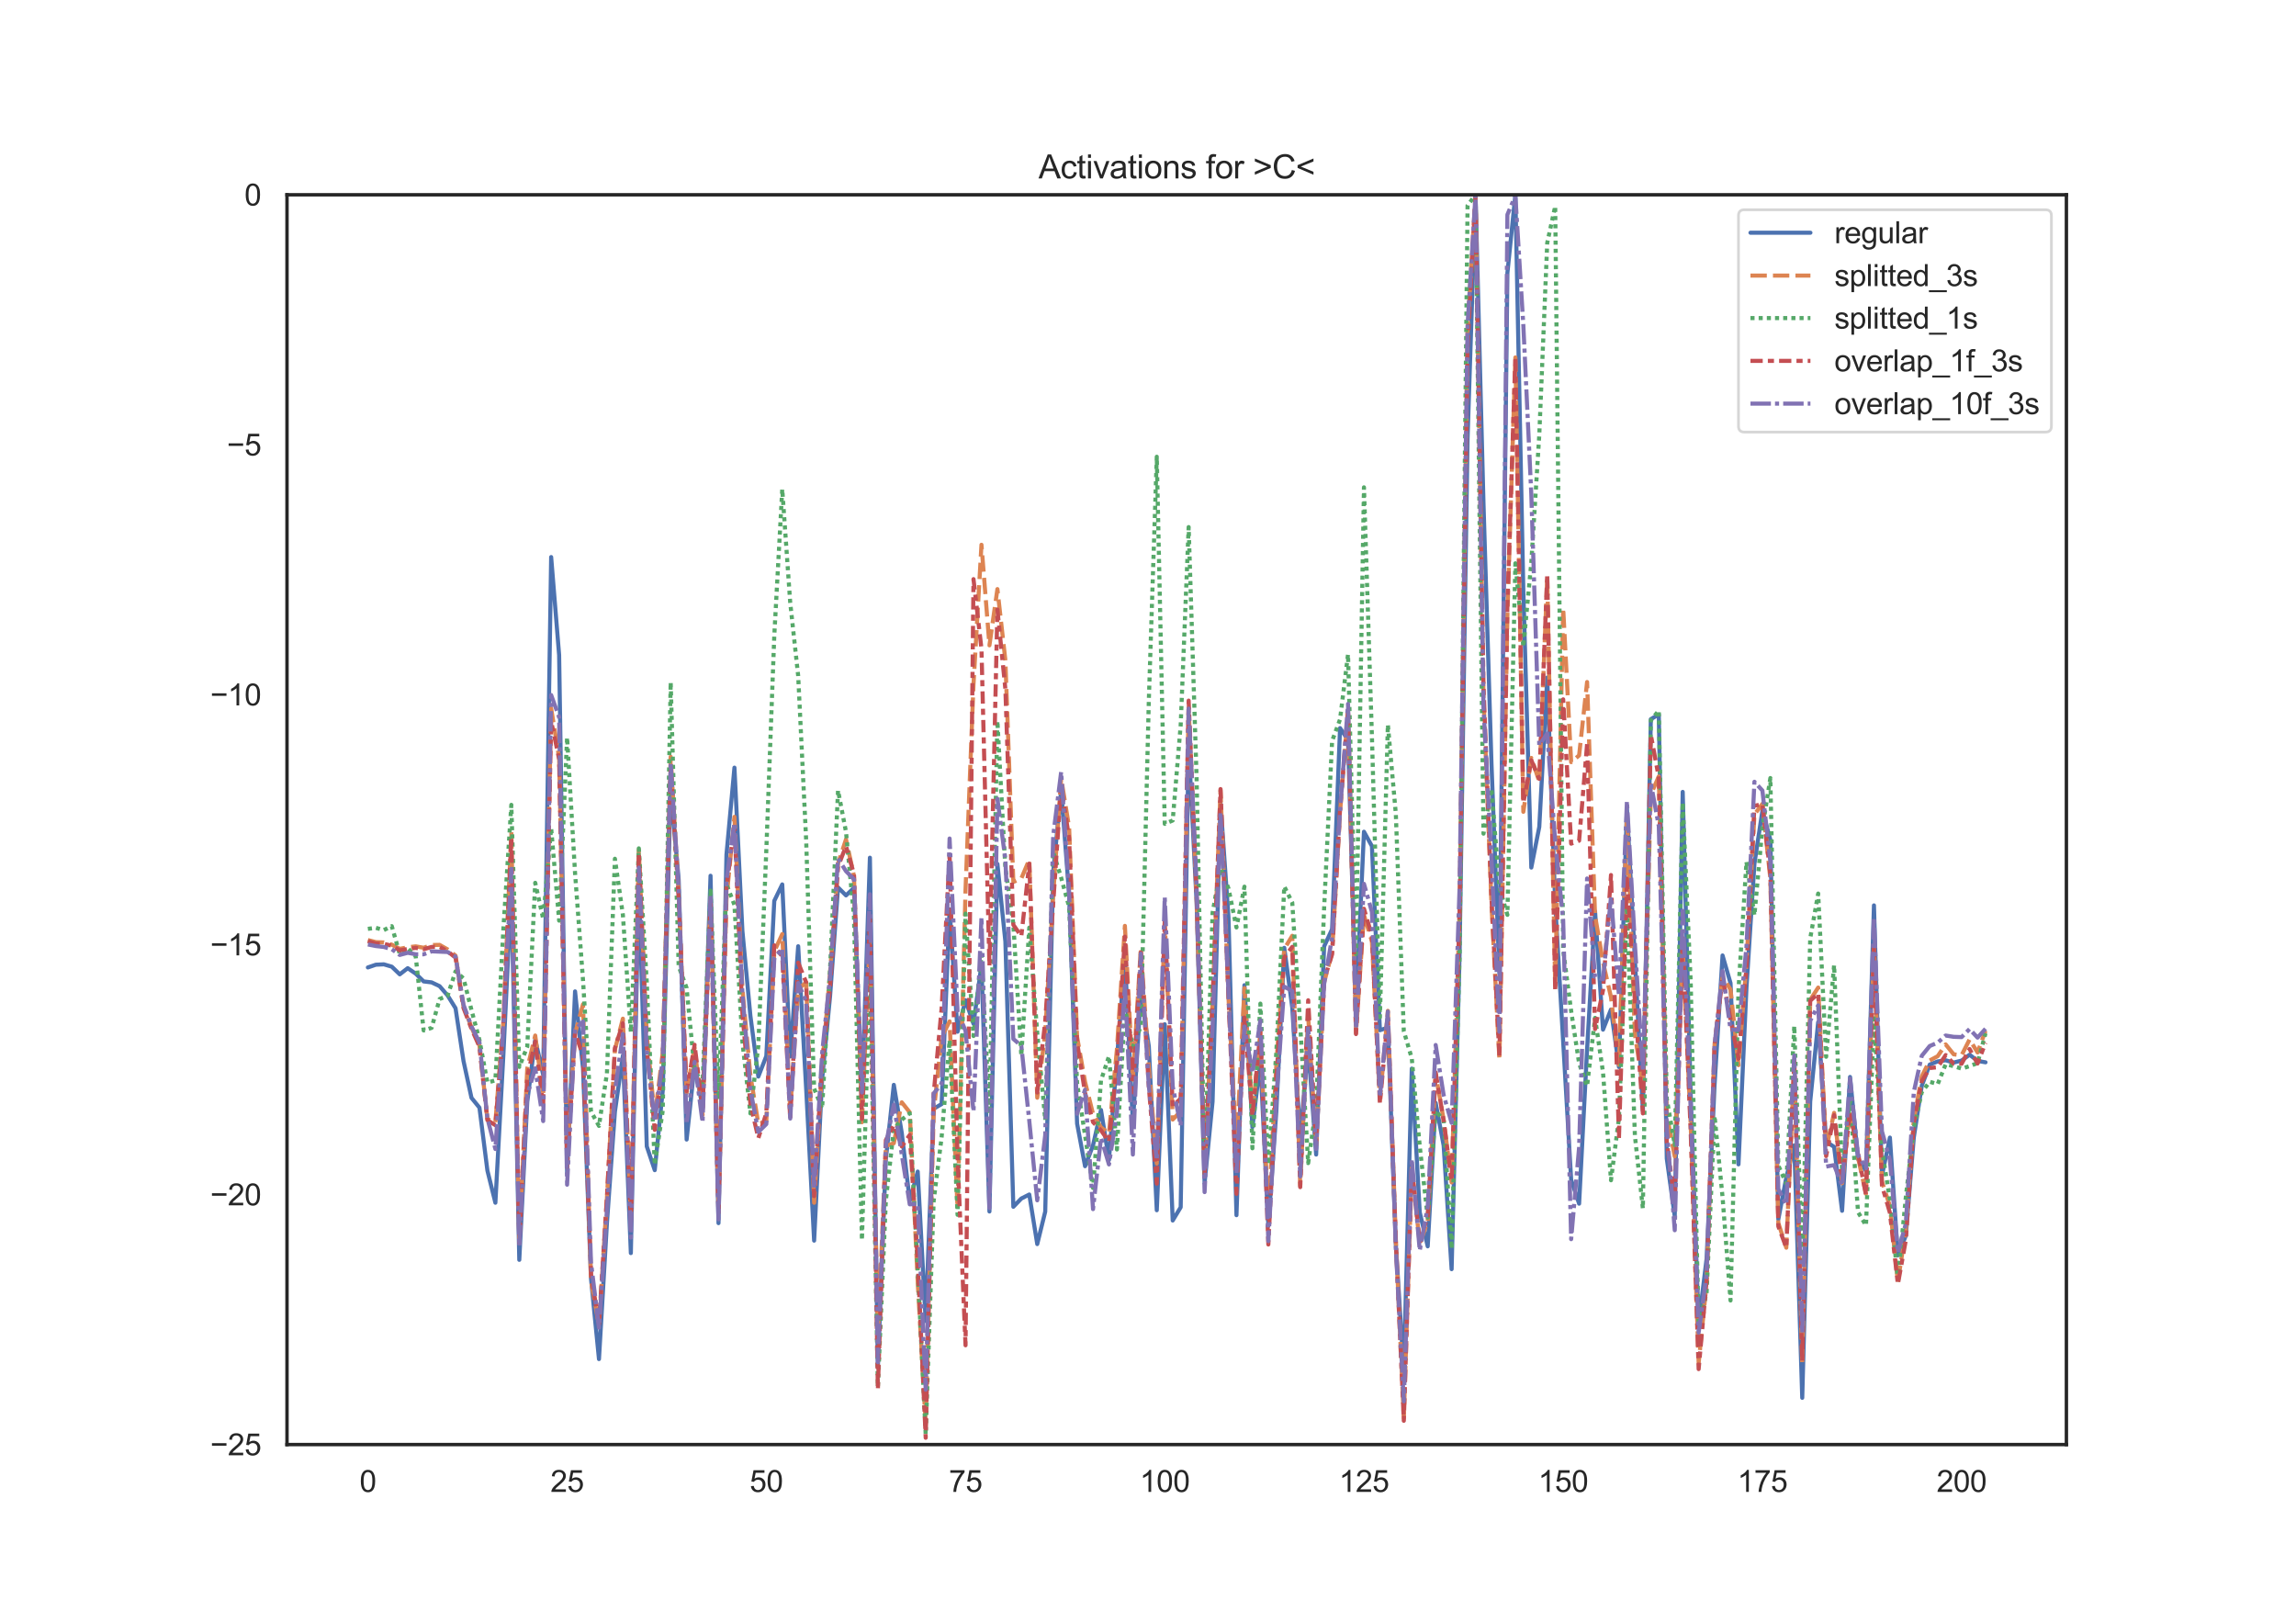 <?xml version="1.0" encoding="utf-8" standalone="no"?>
<!DOCTYPE svg PUBLIC "-//W3C//DTD SVG 1.1//EN"
  "http://www.w3.org/Graphics/SVG/1.1/DTD/svg11.dtd">
<svg height="595.44pt" version="1.1" viewBox="0 0 842.4 595.44" width="842.4pt" xmlns="http://www.w3.org/2000/svg" xmlns:xlink="http://www.w3.org/1999/xlink">
 <defs>
  <style type="text/css">*{stroke-linecap:butt;stroke-linejoin:round;}</style>
 </defs>
 <g id="figure_1">
  <g id="patch_1">
   <path d="M 0 595.44 
L 842.4 595.44 
L 842.4 0 
L 0 0 
z
" style="fill:#ffffff;"/>
  </g>
  <g id="axes_1">
   <g id="patch_2">
    <path d="M 105.3 529.942 
L 758.16 529.942 
L 758.16 71.453 
L 105.3 71.453 
z
" style="fill:#ffffff;"/>
   </g>
   <g id="matplotlib.axis_1">
    <g id="xtick_1">
     <g id="text_1">
      <!-- 0 -->
      <g style="fill:#262626;" transform="translate(131.917 547.315)scale(0.11 -0.11)">
       <defs>
        <path d="M 266 2259 
Q 266 3072 433 3567 
Q 600 4063 929 4331 
Q 1259 4600 1759 4600 
Q 2128 4600 2406 4451 
Q 2684 4303 2865 4023 
Q 3047 3744 3150 3342 
Q 3253 2941 3253 2259 
Q 3253 1453 3087 958 
Q 2922 463 2592 192 
Q 2263 -78 1759 -78 
Q 1097 -78 719 397 
Q 266 969 266 2259 
z
M 844 2259 
Q 844 1131 1108 757 
Q 1372 384 1759 384 
Q 2147 384 2411 759 
Q 2675 1134 2675 2259 
Q 2675 3391 2411 3762 
Q 2147 4134 1753 4134 
Q 1366 4134 1134 3806 
Q 844 3388 844 2259 
z
" id="ArialMT-30" transform="scale(0.016)"/>
       </defs>
       <use xlink:href="#ArialMT-30"/>
      </g>
     </g>
    </g>
    <g id="xtick_2">
     <g id="text_2">
      <!-- 25 -->
      <g style="fill:#262626;" transform="translate(201.951 547.315)scale(0.11 -0.11)">
       <defs>
        <path d="M 3222 541 
L 3222 0 
L 194 0 
Q 188 203 259 391 
Q 375 700 629 1000 
Q 884 1300 1366 1694 
Q 2113 2306 2375 2664 
Q 2638 3022 2638 3341 
Q 2638 3675 2398 3904 
Q 2159 4134 1775 4134 
Q 1369 4134 1125 3890 
Q 881 3647 878 3216 
L 300 3275 
Q 359 3922 746 4261 
Q 1134 4600 1788 4600 
Q 2447 4600 2831 4234 
Q 3216 3869 3216 3328 
Q 3216 3053 3103 2787 
Q 2991 2522 2730 2228 
Q 2469 1934 1863 1422 
Q 1356 997 1212 845 
Q 1069 694 975 541 
L 3222 541 
z
" id="ArialMT-32" transform="scale(0.016)"/>
        <path d="M 266 1200 
L 856 1250 
Q 922 819 1161 601 
Q 1400 384 1738 384 
Q 2144 384 2425 690 
Q 2706 997 2706 1503 
Q 2706 1984 2436 2262 
Q 2166 2541 1728 2541 
Q 1456 2541 1237 2417 
Q 1019 2294 894 2097 
L 366 2166 
L 809 4519 
L 3088 4519 
L 3088 3981 
L 1259 3981 
L 1013 2750 
Q 1425 3038 1878 3038 
Q 2478 3038 2890 2622 
Q 3303 2206 3303 1553 
Q 3303 931 2941 478 
Q 2500 -78 1738 -78 
Q 1113 -78 717 272 
Q 322 622 266 1200 
z
" id="ArialMT-35" transform="scale(0.016)"/>
       </defs>
       <use xlink:href="#ArialMT-32"/>
       <use x="55.615" xlink:href="#ArialMT-35"/>
      </g>
     </g>
    </g>
    <g id="xtick_3">
     <g id="text_3">
      <!-- 50 -->
      <g style="fill:#262626;" transform="translate(275.043 547.315)scale(0.11 -0.11)">
       <use xlink:href="#ArialMT-35"/>
       <use x="55.615" xlink:href="#ArialMT-30"/>
      </g>
     </g>
    </g>
    <g id="xtick_4">
     <g id="text_4">
      <!-- 75 -->
      <g style="fill:#262626;" transform="translate(348.135 547.315)scale(0.11 -0.11)">
       <defs>
        <path d="M 303 3981 
L 303 4522 
L 3269 4522 
L 3269 4084 
Q 2831 3619 2401 2847 
Q 1972 2075 1738 1259 
Q 1569 684 1522 0 
L 944 0 
Q 953 541 1156 1306 
Q 1359 2072 1739 2783 
Q 2119 3494 2547 3981 
L 303 3981 
z
" id="ArialMT-37" transform="scale(0.016)"/>
       </defs>
       <use xlink:href="#ArialMT-37"/>
       <use x="55.615" xlink:href="#ArialMT-35"/>
      </g>
     </g>
    </g>
    <g id="xtick_5">
     <g id="text_5">
      <!-- 100 -->
      <g style="fill:#262626;" transform="translate(418.169 547.315)scale(0.11 -0.11)">
       <defs>
        <path d="M 2384 0 
L 1822 0 
L 1822 3584 
Q 1619 3391 1289 3197 
Q 959 3003 697 2906 
L 697 3450 
Q 1169 3672 1522 3987 
Q 1875 4303 2022 4600 
L 2384 4600 
L 2384 0 
z
" id="ArialMT-31" transform="scale(0.016)"/>
       </defs>
       <use xlink:href="#ArialMT-31"/>
       <use x="55.615" xlink:href="#ArialMT-30"/>
       <use x="111.23" xlink:href="#ArialMT-30"/>
      </g>
     </g>
    </g>
    <g id="xtick_6">
     <g id="text_6">
      <!-- 125 -->
      <g style="fill:#262626;" transform="translate(491.261 547.315)scale(0.11 -0.11)">
       <use xlink:href="#ArialMT-31"/>
       <use x="55.615" xlink:href="#ArialMT-32"/>
       <use x="111.23" xlink:href="#ArialMT-35"/>
      </g>
     </g>
    </g>
    <g id="xtick_7">
     <g id="text_7">
      <!-- 150 -->
      <g style="fill:#262626;" transform="translate(564.353 547.315)scale(0.11 -0.11)">
       <use xlink:href="#ArialMT-31"/>
       <use x="55.615" xlink:href="#ArialMT-35"/>
       <use x="111.23" xlink:href="#ArialMT-30"/>
      </g>
     </g>
    </g>
    <g id="xtick_8">
     <g id="text_8">
      <!-- 175 -->
      <g style="fill:#262626;" transform="translate(637.446 547.315)scale(0.11 -0.11)">
       <use xlink:href="#ArialMT-31"/>
       <use x="55.615" xlink:href="#ArialMT-37"/>
       <use x="111.23" xlink:href="#ArialMT-35"/>
      </g>
     </g>
    </g>
    <g id="xtick_9">
     <g id="text_9">
      <!-- 200 -->
      <g style="fill:#262626;" transform="translate(710.538 547.315)scale(0.11 -0.11)">
       <use xlink:href="#ArialMT-32"/>
       <use x="55.615" xlink:href="#ArialMT-30"/>
       <use x="111.23" xlink:href="#ArialMT-30"/>
      </g>
     </g>
    </g>
   </g>
   <g id="matplotlib.axis_2">
    <g id="ytick_1">
     <g id="text_10">
      <!-- −25 -->
      <g style="fill:#262626;" transform="translate(77.141 533.878)scale(0.11 -0.11)">
       <defs>
        <path d="M 3381 1997 
L 356 1997 
L 356 2522 
L 3381 2522 
L 3381 1997 
z
" id="ArialMT-2212" transform="scale(0.016)"/>
       </defs>
       <use xlink:href="#ArialMT-2212"/>
       <use x="58.398" xlink:href="#ArialMT-32"/>
       <use x="114.014" xlink:href="#ArialMT-35"/>
      </g>
     </g>
    </g>
    <g id="ytick_2">
     <g id="text_11">
      <!-- −20 -->
      <g style="fill:#262626;" transform="translate(77.141 442.181)scale(0.11 -0.11)">
       <use xlink:href="#ArialMT-2212"/>
       <use x="58.398" xlink:href="#ArialMT-32"/>
       <use x="114.014" xlink:href="#ArialMT-30"/>
      </g>
     </g>
    </g>
    <g id="ytick_3">
     <g id="text_12">
      <!-- −15 -->
      <g style="fill:#262626;" transform="translate(77.141 350.483)scale(0.11 -0.11)">
       <use xlink:href="#ArialMT-2212"/>
       <use x="58.398" xlink:href="#ArialMT-31"/>
       <use x="114.014" xlink:href="#ArialMT-35"/>
      </g>
     </g>
    </g>
    <g id="ytick_4">
     <g id="text_13">
      <!-- −10 -->
      <g style="fill:#262626;" transform="translate(77.141 258.785)scale(0.11 -0.11)">
       <use xlink:href="#ArialMT-2212"/>
       <use x="58.398" xlink:href="#ArialMT-31"/>
       <use x="114.014" xlink:href="#ArialMT-30"/>
      </g>
     </g>
    </g>
    <g id="ytick_5">
     <g id="text_14">
      <!-- −5 -->
      <g style="fill:#262626;" transform="translate(83.258 167.087)scale(0.11 -0.11)">
       <use xlink:href="#ArialMT-2212"/>
       <use x="58.398" xlink:href="#ArialMT-35"/>
      </g>
     </g>
    </g>
    <g id="ytick_6">
     <g id="text_15">
      <!-- 0 -->
      <g style="fill:#262626;" transform="translate(89.683 75.39)scale(0.11 -0.11)">
       <use xlink:href="#ArialMT-30"/>
      </g>
     </g>
    </g>
   </g>
   <g id="line2d_1">
    <path clip-path="url(#pb9d70de642)" d="M 134.975 354.914 
L 137.899 353.911 
L 140.823 353.772 
L 143.747 354.63 
L 146.67 357.442 
L 149.594 355.181 
L 152.518 357.188 
L 155.441 360.04 
L 158.365 360.391 
L 161.289 361.782 
L 164.212 365.168 
L 167.136 369.875 
L 170.06 389.233 
L 172.983 402.741 
L 175.907 406.352 
L 178.831 429.433 
L 181.754 441.229 
L 184.678 387.14 
L 187.602 325.986 
L 190.526 462.183 
L 193.449 404.221 
L 196.373 381.38 
L 199.297 394.323 
L 202.22 204.366 
L 205.144 240.342 
L 208.068 430.013 
L 210.991 363.699 
L 213.915 392.035 
L 216.839 469.068 
L 219.762 498.588 
L 222.686 448.583 
L 225.61 407.818 
L 228.534 387.268 
L 231.457 459.699 
L 234.381 324.123 
L 237.305 420.563 
L 240.228 429.28 
L 243.152 400.151 
L 246.076 289.008 
L 248.999 322.705 
L 251.923 418.052 
L 254.847 390.573 
L 257.77 406.379 
L 260.694 321.275 
L 263.618 448.708 
L 266.542 313.513 
L 269.465 281.619 
L 272.389 341.52 
L 275.313 372.609 
L 278.236 394.944 
L 281.16 387.434 
L 284.084 330.486 
L 287.007 324.45 
L 289.931 387.56 
L 292.855 347.137 
L 295.778 399.333 
L 298.702 455.132 
L 301.626 396.01 
L 304.549 365.503 
L 307.473 325.563 
L 310.397 328.482 
L 313.321 325.723 
L 316.244 401.86 
L 319.168 314.654 
L 322.092 501.541 
L 325.015 425.292 
L 327.939 397.985 
L 330.863 415.664 
L 333.786 440.521 
L 336.71 429.797 
L 339.634 484.612 
L 342.557 406.757 
L 345.481 405.035 
L 348.405 333.58 
L 351.329 378.484 
L 354.252 366.94 
L 357.176 375.593 
L 360.1 353.906 
L 363.023 444.444 
L 365.947 316.945 
L 368.871 345.397 
L 371.794 442.717 
L 374.718 439.695 
L 377.642 438.212 
L 380.565 456.395 
L 383.489 444.495 
L 386.413 319.947 
L 389.336 289.841 
L 392.26 328.117 
L 395.184 412.206 
L 398.108 427.832 
L 401.031 420.179 
L 403.955 407.198 
L 406.879 425.508 
L 412.726 351.444 
L 415.65 412.186 
L 418.573 364.488 
L 421.497 383.816 
L 424.421 443.981 
L 427.344 375.747 
L 430.268 447.75 
L 433.192 442.881 
L 436.116 273.249 
L 439.039 331.025 
L 441.963 434.04 
L 444.887 404.131 
L 447.81 294.642 
L 450.734 336.608 
L 453.658 445.798 
L 456.581 361.416 
L 459.505 413.463 
L 462.429 389.495 
L 465.352 449.69 
L 468.276 407.875 
L 471.2 347.719 
L 474.124 369.58 
L 477.047 417.314 
L 479.971 384.067 
L 482.895 423.554 
L 485.818 347.196 
L 488.742 340.88 
L 491.666 267.108 
L 494.589 271.451 
L 497.513 370.191 
L 500.437 305.124 
L 503.36 310.433 
L 506.284 377.946 
L 509.208 376.973 
L 512.131 456.625 
L 515.055 503.197 
L 517.979 392.03 
L 520.903 444.764 
L 523.826 457.22 
L 526.75 404.605 
L 529.674 420.26 
L 532.597 465.604 
L 535.521 349.956 
L 538.445 160.844 
L 541.368 71.453 
L 544.292 184.805 
L 547.216 279.938 
L 550.139 357.411 
L 553.063 100.147 
L 555.987 71.454 
L 558.911 216.988 
L 561.834 318.269 
L 564.758 303.365 
L 567.682 248.562 
L 570.605 331.568 
L 576.453 432.825 
L 579.376 441.58 
L 582.3 384.998 
L 585.224 334.336 
L 588.147 377.73 
L 591.071 370.333 
L 593.995 391.451 
L 596.918 296.521 
L 602.766 407.473 
L 605.69 263.823 
L 608.613 262.131 
L 611.537 425.031 
L 614.461 446.215 
L 617.384 290.514 
L 620.308 401.407 
L 623.232 485.719 
L 626.155 461.738 
L 629.079 397.867 
L 632.003 350.513 
L 634.926 360.668 
L 637.85 427.154 
L 640.774 362.36 
L 643.698 316.886 
L 646.621 297.411 
L 649.545 308.063 
L 652.469 447.302 
L 655.392 431.961 
L 658.316 420.167 
L 661.24 512.798 
L 664.163 404.092 
L 667.087 374.998 
L 670.011 418.807 
L 672.934 420.743 
L 675.858 444.185 
L 678.782 395.09 
L 681.706 425.179 
L 684.629 429.52 
L 687.553 332.149 
L 690.477 431.33 
L 693.4 417.326 
L 696.324 460.544 
L 699.248 453.307 
L 702.171 417.288 
L 705.095 398.313 
L 708.019 390.542 
L 710.942 389.377 
L 713.866 388.972 
L 716.79 389.807 
L 719.713 389.076 
L 722.637 386.93 
L 725.561 389.201 
L 728.485 389.715 
L 728.485 389.715 
" style="fill:none;stroke:#4c72b0;stroke-linecap:round;stroke-width:1.5;"/>
   </g>
   <g id="line2d_2">
    <path clip-path="url(#pb9d70de642)" d="M 134.975 344.87 
L 137.899 345.627 
L 140.823 345.743 
L 143.747 346.554 
L 146.67 348.087 
L 149.594 347.532 
L 152.518 347.175 
L 155.441 347.691 
L 158.365 346.689 
L 161.289 346.636 
L 164.212 348.292 
L 167.136 350.567 
L 170.06 369.197 
L 172.983 376.876 
L 175.907 383.548 
L 178.831 410.516 
L 181.754 411.756 
L 184.678 374.792 
L 187.602 304.955 
L 190.526 454.413 
L 193.449 391.992 
L 196.373 379.888 
L 199.297 402.037 
L 202.22 259.888 
L 205.144 277.978 
L 208.068 422.981 
L 210.991 379.118 
L 213.915 368.413 
L 216.839 469.855 
L 219.762 486.172 
L 222.686 439.459 
L 225.61 385.043 
L 228.534 373.706 
L 231.457 446.273 
L 234.381 311.779 
L 237.305 379.774 
L 240.228 409.892 
L 243.152 386.176 
L 246.076 277.632 
L 248.999 327.606 
L 251.923 400.912 
L 254.847 384.355 
L 257.77 409.046 
L 260.694 329.57 
L 263.618 441.913 
L 266.542 329.652 
L 269.465 299.674 
L 272.389 362.816 
L 275.313 394.524 
L 278.236 412.275 
L 281.16 411.404 
L 284.084 349.052 
L 287.007 342.684 
L 289.931 407.453 
L 292.855 362.847 
L 295.778 360.418 
L 298.702 441.237 
L 301.626 391.561 
L 304.549 356.752 
L 307.473 316.766 
L 310.397 307.934 
L 313.321 321.354 
L 316.244 411.686 
L 319.168 343.214 
L 322.092 491.088 
L 325.015 420.441 
L 327.939 419.395 
L 330.863 404.395 
L 333.786 408.065 
L 336.71 470.241 
L 339.634 522.47 
L 342.557 408.271 
L 345.481 380.484 
L 348.405 374.697 
L 351.329 443.544 
L 354.252 326.348 
L 357.176 251.058 
L 360.1 199.853 
L 363.023 236.737 
L 365.947 216.112 
L 368.871 242.28 
L 371.794 323.547 
L 374.718 322.284 
L 377.642 315.329 
L 380.565 402.701 
L 383.489 378.879 
L 386.413 328.443 
L 389.336 285.482 
L 392.26 303.563 
L 395.184 380.37 
L 398.108 396.912 
L 401.031 408.664 
L 403.955 413.587 
L 406.879 415.786 
L 409.802 384.861 
L 412.726 339.662 
L 415.65 396.089 
L 418.573 347.697 
L 421.497 391.652 
L 424.421 426.828 
L 427.344 337.652 
L 430.268 410.708 
L 433.192 407.689 
L 436.116 259.745 
L 439.039 329.429 
L 441.963 429.582 
L 444.887 367.674 
L 447.81 289.885 
L 450.734 366.089 
L 453.658 421.271 
L 456.581 362.485 
L 459.505 408.892 
L 462.429 378.62 
L 465.352 446.705 
L 468.276 390.874 
L 471.2 348.135 
L 474.124 343.307 
L 477.047 435.044 
L 479.971 372.864 
L 482.895 420.63 
L 485.818 360.421 
L 488.742 349.45 
L 491.666 298.025 
L 494.589 260.914 
L 497.513 378.955 
L 500.437 335.66 
L 503.36 345.363 
L 506.284 403.63 
L 509.208 370.837 
L 512.131 454.723 
L 515.055 520.301 
L 517.979 428.476 
L 520.903 456.291 
L 523.826 448.029 
L 526.75 394.029 
L 529.674 410.841 
L 532.597 433.782 
L 535.521 333.887 
L 538.445 121.166 
L 541.368 71.453 
L 544.292 255.285 
L 547.216 331.742 
L 550.139 388.833 
L 553.063 225.737 
L 555.987 131.133 
L 558.911 297.815 
L 561.834 278.053 
L 564.758 286.654 
L 567.682 211.69 
L 570.605 361.464 
L 573.529 223.07 
L 576.453 279.594 
L 579.376 277.127 
L 582.3 250.203 
L 585.224 335.94 
L 588.147 352.995 
L 591.071 365.796 
L 593.995 390.638 
L 596.918 298.496 
L 599.842 379.614 
L 602.766 398 
L 605.69 291.476 
L 608.613 284.826 
L 611.537 409.024 
L 614.461 424.256 
L 617.384 347.39 
L 620.308 412.467 
L 623.232 500.057 
L 626.155 470.586 
L 629.079 383.024 
L 632.003 358.28 
L 634.926 363.019 
L 637.85 390.757 
L 640.774 353.57 
L 643.698 298.808 
L 646.621 294.908 
L 649.545 322.4 
L 652.469 448.678 
L 655.392 457.727 
L 658.316 390.283 
L 661.24 500.356 
L 664.163 366.827 
L 667.087 362.293 
L 670.011 421.402 
L 672.934 408.268 
L 675.858 434.074 
L 678.782 407.159 
L 681.706 424.703 
L 684.629 437.924 
L 687.553 345.886 
L 690.477 433.445 
L 693.4 442.415 
L 696.324 470.257 
L 699.248 451.178 
L 702.171 410.915 
L 705.095 394.885 
L 708.019 389.033 
L 710.942 387.471 
L 713.866 383.155 
L 716.79 386.786 
L 719.713 387.113 
L 722.637 381.332 
L 725.561 386.099 
L 728.485 378.135 
L 728.485 378.135 
" style="fill:none;stroke:#dd8452;stroke-dasharray:6,2.25;stroke-dashoffset:0;stroke-width:1.5;"/>
   </g>
   <g id="line2d_3">
    <path clip-path="url(#pb9d70de642)" d="M 134.975 340.752 
L 137.899 340.381 
L 140.823 341.206 
L 143.747 339.767 
L 146.67 350.031 
L 149.594 347.867 
L 152.518 350.785 
L 155.441 378.028 
L 158.365 377.077 
L 161.289 366.492 
L 164.212 365.325 
L 167.136 356.343 
L 170.06 358.917 
L 172.983 370.534 
L 175.907 381.516 
L 178.831 397.164 
L 181.754 396.332 
L 184.678 340.958 
L 187.602 295.259 
L 190.526 391.403 
L 193.449 383.981 
L 196.373 323.863 
L 199.297 337.101 
L 202.22 303.77 
L 205.144 337.746 
L 208.068 270.528 
L 210.991 320.38 
L 213.915 359.7 
L 216.839 407.765 
L 219.762 413.048 
L 222.686 393.76 
L 225.61 315.035 
L 228.534 335.602 
L 231.457 378.644 
L 234.381 311.224 
L 237.305 360.363 
L 240.228 427.343 
L 243.152 407.462 
L 246.076 250.313 
L 248.999 354.464 
L 251.923 362.461 
L 254.847 392.664 
L 257.77 397.372 
L 260.694 326.742 
L 263.618 403.216 
L 266.542 324.371 
L 269.465 331.988 
L 272.389 382.259 
L 275.313 408.461 
L 278.236 383.582 
L 281.16 311.882 
L 284.084 233.204 
L 287.007 179.455 
L 289.931 221.108 
L 292.855 247.969 
L 295.778 308.169 
L 298.702 399.324 
L 301.626 406.657 
L 304.549 355.569 
L 307.473 289.975 
L 310.397 305.198 
L 313.321 336.271 
L 316.244 454.935 
L 319.168 355.53 
L 322.092 508.736 
L 325.015 440.549 
L 327.939 414.181 
L 330.863 410.765 
L 333.786 408.419 
L 336.71 465.75 
L 339.634 526.278 
L 342.557 440.583 
L 345.481 417.179 
L 348.405 381.616 
L 351.329 445.665 
L 354.252 335.16 
L 357.176 380.065 
L 360.1 350.261 
L 363.023 408.603 
L 365.947 264.5 
L 368.871 318.457 
L 371.794 339 
L 374.718 387.253 
L 377.642 340.315 
L 380.565 378.972 
L 383.489 410.914 
L 386.413 312.52 
L 389.336 321.986 
L 392.26 332.685 
L 395.184 397.335 
L 401.031 435.819 
L 403.955 396.35 
L 406.879 387.492 
L 409.802 421.7 
L 412.726 369.996 
L 415.65 384.041 
L 418.573 376.508 
L 421.497 257.082 
L 424.421 167.563 
L 427.344 302.244 
L 430.268 300.993 
L 433.192 266.005 
L 436.116 193.363 
L 439.039 285.573 
L 441.963 430.378 
L 444.887 334.884 
L 447.81 318.558 
L 450.734 325.924 
L 453.658 340.242 
L 456.581 325.272 
L 459.505 421.262 
L 462.429 368.18 
L 465.352 427.186 
L 468.276 386.088 
L 471.2 325.191 
L 474.124 331.125 
L 477.047 375.951 
L 479.971 426.691 
L 482.895 406.027 
L 485.818 333.176 
L 488.742 271.857 
L 491.666 263.892 
L 494.589 240.057 
L 497.513 349.992 
L 500.437 178.778 
L 503.36 270.299 
L 506.284 373.187 
L 509.208 265.874 
L 512.131 298.615 
L 515.055 378.269 
L 517.979 388.242 
L 520.903 420.477 
L 523.826 446.663 
L 526.75 407.399 
L 529.674 411.075 
L 532.597 458.116 
L 535.521 350.78 
L 538.445 75.375 
L 541.368 71.457 
L 544.292 305.832 
L 547.216 289.37 
L 550.139 325.705 
L 553.063 335.62 
L 555.987 206.658 
L 558.911 237.354 
L 561.834 206.392 
L 564.758 159.579 
L 567.682 89.076 
L 570.605 75.637 
L 573.529 348.519 
L 576.453 370.894 
L 579.376 390.105 
L 582.3 398.468 
L 585.224 373.409 
L 588.147 393.406 
L 591.071 432.99 
L 593.995 410.097 
L 596.918 332.711 
L 599.842 416.693 
L 602.766 443.344 
L 605.69 264.269 
L 608.613 260.673 
L 611.537 403.062 
L 614.461 420.064 
L 617.384 294.486 
L 620.308 360.009 
L 623.232 486.349 
L 626.155 474.147 
L 629.079 409.389 
L 632.003 439.156 
L 634.926 477.092 
L 637.85 363.041 
L 640.774 316.203 
L 643.698 335.793 
L 646.621 303.783 
L 649.545 285.432 
L 652.469 427.574 
L 655.392 434.198 
L 658.316 376.36 
L 661.24 462.486 
L 664.163 344.283 
L 667.087 327.802 
L 670.011 387.683 
L 672.934 354.045 
L 675.858 430.073 
L 678.782 403.032 
L 681.706 444.658 
L 684.629 449.558 
L 687.553 373.604 
L 690.477 421.617 
L 693.4 440.14 
L 696.324 469.383 
L 699.248 439.185 
L 702.171 413.699 
L 705.095 400.648 
L 708.019 396.853 
L 710.942 397.714 
L 713.866 390.422 
L 716.79 391.125 
L 719.713 392.032 
L 722.637 391.128 
L 725.561 390.001 
L 728.485 379.074 
L 728.485 379.074 
" style="fill:none;stroke:#55a868;stroke-dasharray:1.5,1.5;stroke-dashoffset:0;stroke-width:1.5;"/>
   </g>
   <g id="line2d_4">
    <path clip-path="url(#pb9d70de642)" d="M 134.975 345.307 
L 137.899 346.146 
L 140.823 346.266 
L 143.747 346.92 
L 146.67 348.655 
L 149.594 348.126 
L 152.518 347.743 
L 155.441 348.237 
L 158.365 347.385 
L 161.289 347.373 
L 164.212 348.99 
L 167.136 351.318 
L 170.06 369.792 
L 172.983 377.399 
L 175.907 383.964 
L 178.831 410.952 
L 181.754 412.781 
L 184.678 376.155 
L 187.602 306.939 
L 190.526 456.011 
L 193.449 395.098 
L 196.373 382.109 
L 199.297 405.487 
L 202.22 264.597 
L 205.144 278.427 
L 208.068 428.246 
L 210.991 378.796 
L 213.915 387.362 
L 216.839 467.482 
L 219.762 485.873 
L 222.686 438.993 
L 225.61 384.484 
L 228.534 375.399 
L 231.457 448.383 
L 234.381 312.781 
L 237.305 384.69 
L 240.228 414.495 
L 243.152 389.357 
L 246.076 281.867 
L 248.999 329.659 
L 251.923 400.245 
L 254.847 383.283 
L 257.77 406.838 
L 260.694 331.593 
L 263.618 444.871 
L 266.542 325.594 
L 269.465 302.582 
L 272.389 371.688 
L 275.313 404.96 
L 278.236 417.523 
L 281.16 408.361 
L 284.084 346.806 
L 287.007 350.931 
L 289.931 410.624 
L 292.855 353.147 
L 295.778 360.377 
L 298.702 438.8 
L 301.626 389.824 
L 304.549 362.379 
L 307.473 317.916 
L 310.397 310.386 
L 313.321 320.657 
L 316.244 410.536 
L 319.168 337.352 
L 322.092 509.82 
L 325.015 418.256 
L 327.939 412.818 
L 330.863 420.57 
L 333.786 416.375 
L 336.71 462.475 
L 339.634 527.456 
L 342.557 401.342 
L 345.481 369.929 
L 348.405 313.51 
L 351.329 424.511 
L 354.252 493.528 
L 357.176 212.455 
L 360.1 238.016 
L 363.023 354.323 
L 365.947 223.602 
L 368.871 252.806 
L 371.794 339.273 
L 374.718 343.487 
L 377.642 316.837 
L 380.565 400.799 
L 383.489 374.61 
L 389.336 288.309 
L 392.26 307.536 
L 395.184 382.341 
L 398.108 400.925 
L 401.031 411.651 
L 403.955 414.691 
L 406.879 418.81 
L 409.802 390.494 
L 412.726 343.619 
L 415.65 400.715 
L 418.573 349.441 
L 421.497 398.638 
L 424.421 434.231 
L 427.344 338.071 
L 430.268 405.838 
L 433.192 402.98 
L 436.116 257.02 
L 439.039 328.355 
L 441.963 430.513 
L 444.887 367.659 
L 447.81 289.469 
L 450.734 365.695 
L 453.658 437.974 
L 456.581 373.291 
L 459.505 409.301 
L 462.429 378.29 
L 465.352 456.55 
L 468.276 395.847 
L 471.2 351.214 
L 474.124 347.35 
L 477.047 435.513 
L 479.971 366.958 
L 482.895 419.041 
L 485.818 359.53 
L 488.742 350.13 
L 491.666 296.959 
L 494.589 260.318 
L 497.513 379.361 
L 500.437 333.382 
L 503.36 343.266 
L 506.284 404.79 
L 509.208 372.898 
L 512.131 455.492 
L 515.055 521.22 
L 517.979 428.337 
L 520.903 455.515 
L 523.826 446.166 
L 526.75 393.428 
L 529.674 411.119 
L 532.597 433.124 
L 535.521 334.469 
L 538.445 127.418 
L 541.368 71.453 
L 544.292 251.581 
L 547.216 329.489 
L 550.139 387.645 
L 553.063 222.169 
L 555.987 130.905 
L 558.911 294.584 
L 561.834 278.903 
L 564.758 285.733 
L 567.682 210.509 
L 570.605 363.614 
L 573.529 256.557 
L 576.453 309.501 
L 579.376 308.404 
L 582.3 272.983 
L 585.224 377.517 
L 588.147 363.255 
L 591.071 321.009 
L 593.995 417.473 
L 596.918 322.347 
L 599.842 367.157 
L 602.766 408.468 
L 605.69 269.541 
L 608.613 285.287 
L 611.537 418.833 
L 614.461 441.035 
L 617.384 344.119 
L 620.308 415.229 
L 623.232 502.261 
L 626.155 469.74 
L 629.079 383.43 
L 632.003 358.593 
L 634.926 374.038 
L 637.85 388.37 
L 640.774 355.126 
L 643.698 295.618 
L 646.621 294.997 
L 649.545 320.768 
L 652.469 449.897 
L 655.392 457.726 
L 658.316 388.927 
L 661.24 499.305 
L 664.163 367.156 
L 667.087 364.435 
L 670.011 424.128 
L 672.934 409.08 
L 675.858 433.356 
L 678.782 407.771 
L 684.629 438.426 
L 687.553 347.763 
L 690.477 434.876 
L 693.4 444.912 
L 696.324 471.148 
L 699.248 454.906 
L 702.171 411.845 
L 705.095 396.64 
L 708.019 391.815 
L 710.942 391.517 
L 713.866 387.055 
L 716.79 390.208 
L 719.713 390.249 
L 722.637 384.844 
L 725.561 390.167 
L 728.485 382.564 
L 728.485 382.564 
" style="fill:none;stroke:#c44e52;stroke-dasharray:4.5,1.875,2.25,1.875;stroke-dashoffset:0;stroke-width:1.5;"/>
   </g>
   <g id="line2d_5">
    <path clip-path="url(#pb9d70de642)" d="M 134.975 346.482 
L 137.899 347.068 
L 140.823 347.398 
L 143.747 348.218 
L 146.67 350.327 
L 149.594 349.537 
L 152.518 350.078 
L 155.441 350.084 
L 158.365 348.999 
L 164.212 349.25 
L 167.136 350.959 
L 170.06 368.6 
L 172.983 376.534 
L 175.907 382.363 
L 178.831 410.297 
L 181.754 421.523 
L 184.678 376.981 
L 187.602 318.75 
L 190.526 457.119 
L 193.449 401.72 
L 196.373 391.901 
L 199.297 411.275 
L 202.22 254.988 
L 205.144 263.071 
L 208.068 434.614 
L 210.991 377.733 
L 213.915 374.764 
L 216.839 463.207 
L 219.762 487.058 
L 225.61 400.416 
L 228.534 379.326 
L 231.457 454.011 
L 234.381 318.283 
L 237.305 385.713 
L 240.228 411.388 
L 243.152 388.836 
L 246.076 280.023 
L 248.999 326.079 
L 251.923 412.336 
L 254.847 389.584 
L 257.77 411.706 
L 260.694 328.469 
L 263.618 447.327 
L 266.542 322.875 
L 269.465 301.922 
L 272.389 364.272 
L 275.313 399.664 
L 278.236 415.269 
L 281.16 412.379 
L 284.084 351.655 
L 287.007 348.047 
L 289.931 410.356 
L 292.855 360.649 
L 295.778 367.368 
L 298.702 435.917 
L 301.626 386.504 
L 304.549 358.193 
L 307.473 314.996 
L 310.397 319.592 
L 313.321 322.569 
L 316.244 400.77 
L 319.168 328.051 
L 322.092 499.729 
L 325.015 419.98 
L 327.939 405.267 
L 333.786 441.818 
L 336.71 441.627 
L 339.634 509.804 
L 342.557 401.194 
L 345.481 397.501 
L 348.405 307.615 
L 351.329 371.102 
L 354.252 378.173 
L 357.176 407.751 
L 360.1 336.501 
L 363.023 443.201 
L 365.947 293.037 
L 368.871 315.34 
L 371.794 381.15 
L 374.718 383.657 
L 377.642 411.214 
L 380.565 440.343 
L 383.489 416.522 
L 386.413 306.609 
L 389.336 283.182 
L 392.26 327.44 
L 395.184 408.591 
L 398.108 399.759 
L 401.031 443.576 
L 403.955 417.449 
L 406.879 427.174 
L 409.802 408.033 
L 412.726 361.605 
L 415.65 423.555 
L 418.573 349.874 
L 421.497 398.371 
L 424.421 425.572 
L 427.344 329.14 
L 430.268 398.569 
L 433.192 412.888 
L 436.116 259.958 
L 439.039 325.381 
L 441.963 437.332 
L 444.887 376.928 
L 447.81 298.025 
L 453.658 430.686 
L 456.581 376.602 
L 459.505 393.583 
L 462.429 374.321 
L 465.352 455.312 
L 468.276 402.754 
L 471.2 361.954 
L 474.124 363.571 
L 477.047 431.55 
L 479.971 376.532 
L 482.895 421.49 
L 485.818 361.059 
L 488.742 343.861 
L 491.666 297.581 
L 494.589 258.241 
L 497.513 377.377 
L 500.437 324.237 
L 503.36 334.54 
L 506.284 402.441 
L 509.208 371.098 
L 512.131 457.911 
L 515.055 514.087 
L 517.979 425.212 
L 520.903 458.754 
L 523.826 442.7 
L 526.75 383.36 
L 529.674 401.749 
L 532.597 411.943 
L 535.521 325.544 
L 538.445 119.321 
L 541.368 71.453 
L 544.292 259.509 
L 547.216 314.911 
L 550.139 378.515 
L 553.063 78.743 
L 555.987 71.774 
L 558.911 119.327 
L 561.834 181.322 
L 564.758 273.354 
L 567.682 269.101 
L 570.605 308.744 
L 573.529 337.63 
L 576.453 454.599 
L 579.376 420.865 
L 582.3 322.277 
L 585.224 358.375 
L 588.147 359.266 
L 591.071 328.991 
L 593.995 365.402 
L 596.918 293.881 
L 599.842 346.288 
L 602.766 392.949 
L 605.69 287.335 
L 608.613 303.089 
L 611.537 413.9 
L 614.461 451.318 
L 617.384 334.165 
L 620.308 406.863 
L 623.232 488.881 
L 626.155 467.631 
L 629.079 383.461 
L 632.003 356.251 
L 634.926 377.749 
L 637.85 377.836 
L 640.774 347.291 
L 643.698 286.794 
L 646.621 290.011 
L 649.545 316.184 
L 652.469 436.219 
L 655.392 441.922 
L 658.316 387.25 
L 661.24 489.033 
L 664.163 374.475 
L 667.087 368.835 
L 670.011 427.97 
L 672.934 427.424 
L 675.858 434.906 
L 678.782 395.714 
L 681.706 423.799 
L 684.629 428.563 
L 687.553 336.51 
L 690.477 415.002 
L 693.4 425.522 
L 696.324 459.514 
L 699.248 448.892 
L 702.171 400.621 
L 705.095 387.328 
L 708.019 383.733 
L 710.942 382.511 
L 713.866 379.895 
L 716.79 380.365 
L 719.713 380.469 
L 722.637 377.514 
L 725.561 380.657 
L 728.485 377.409 
L 728.485 377.409 
" style="fill:none;stroke:#8172b3;stroke-dasharray:7.5,1.5,1.5,1.5;stroke-dashoffset:0;stroke-width:1.5;"/>
   </g>
   <g id="line2d_6"/>
   <g id="line2d_7"/>
   <g id="line2d_8"/>
   <g id="line2d_9"/>
   <g id="line2d_10"/>
   <g id="patch_3">
    <path d="M 105.3 529.942 
L 105.3 71.453 
" style="fill:none;stroke:#262626;stroke-linecap:square;stroke-linejoin:miter;stroke-width:1.25;"/>
   </g>
   <g id="patch_4">
    <path d="M 758.16 529.942 
L 758.16 71.453 
" style="fill:none;stroke:#262626;stroke-linecap:square;stroke-linejoin:miter;stroke-width:1.25;"/>
   </g>
   <g id="patch_5">
    <path d="M 105.3 529.942 
L 758.16 529.942 
" style="fill:none;stroke:#262626;stroke-linecap:square;stroke-linejoin:miter;stroke-width:1.25;"/>
   </g>
   <g id="patch_6">
    <path d="M 105.3 71.453 
L 758.16 71.453 
" style="fill:none;stroke:#262626;stroke-linecap:square;stroke-linejoin:miter;stroke-width:1.25;"/>
   </g>
   <g id="text_16">
    <!-- Activations for &gt;C&lt; -->
    <g style="fill:#262626;" transform="translate(381.041 65.453)scale(0.12 -0.12)">
     <defs>
      <path d="M -9 0 
L 1750 4581 
L 2403 4581 
L 4278 0 
L 3588 0 
L 3053 1388 
L 1138 1388 
L 634 0 
L -9 0 
z
M 1313 1881 
L 2866 1881 
L 2388 3150 
Q 2169 3728 2063 4100 
Q 1975 3659 1816 3225 
L 1313 1881 
z
" id="ArialMT-41" transform="scale(0.016)"/>
      <path d="M 2588 1216 
L 3141 1144 
Q 3050 572 2676 248 
Q 2303 -75 1759 -75 
Q 1078 -75 664 370 
Q 250 816 250 1647 
Q 250 2184 428 2587 
Q 606 2991 970 3192 
Q 1334 3394 1763 3394 
Q 2303 3394 2647 3120 
Q 2991 2847 3088 2344 
L 2541 2259 
Q 2463 2594 2264 2762 
Q 2066 2931 1784 2931 
Q 1359 2931 1093 2626 
Q 828 2322 828 1663 
Q 828 994 1084 691 
Q 1341 388 1753 388 
Q 2084 388 2306 591 
Q 2528 794 2588 1216 
z
" id="ArialMT-63" transform="scale(0.016)"/>
      <path d="M 1650 503 
L 1731 6 
Q 1494 -44 1306 -44 
Q 1000 -44 831 53 
Q 663 150 594 308 
Q 525 466 525 972 
L 525 2881 
L 113 2881 
L 113 3319 
L 525 3319 
L 525 4141 
L 1084 4478 
L 1084 3319 
L 1650 3319 
L 1650 2881 
L 1084 2881 
L 1084 941 
Q 1084 700 1114 631 
Q 1144 563 1211 522 
Q 1278 481 1403 481 
Q 1497 481 1650 503 
z
" id="ArialMT-74" transform="scale(0.016)"/>
      <path d="M 425 3934 
L 425 4581 
L 988 4581 
L 988 3934 
L 425 3934 
z
M 425 0 
L 425 3319 
L 988 3319 
L 988 0 
L 425 0 
z
" id="ArialMT-69" transform="scale(0.016)"/>
      <path d="M 1344 0 
L 81 3319 
L 675 3319 
L 1388 1331 
Q 1503 1009 1600 663 
Q 1675 925 1809 1294 
L 2547 3319 
L 3125 3319 
L 1869 0 
L 1344 0 
z
" id="ArialMT-76" transform="scale(0.016)"/>
      <path d="M 2588 409 
Q 2275 144 1986 34 
Q 1697 -75 1366 -75 
Q 819 -75 525 192 
Q 231 459 231 875 
Q 231 1119 342 1320 
Q 453 1522 633 1644 
Q 813 1766 1038 1828 
Q 1203 1872 1538 1913 
Q 2219 1994 2541 2106 
Q 2544 2222 2544 2253 
Q 2544 2597 2384 2738 
Q 2169 2928 1744 2928 
Q 1347 2928 1158 2789 
Q 969 2650 878 2297 
L 328 2372 
Q 403 2725 575 2942 
Q 747 3159 1072 3276 
Q 1397 3394 1825 3394 
Q 2250 3394 2515 3294 
Q 2781 3194 2906 3042 
Q 3031 2891 3081 2659 
Q 3109 2516 3109 2141 
L 3109 1391 
Q 3109 606 3145 398 
Q 3181 191 3288 0 
L 2700 0 
Q 2613 175 2588 409 
z
M 2541 1666 
Q 2234 1541 1622 1453 
Q 1275 1403 1131 1340 
Q 988 1278 909 1158 
Q 831 1038 831 891 
Q 831 666 1001 516 
Q 1172 366 1500 366 
Q 1825 366 2078 508 
Q 2331 650 2450 897 
Q 2541 1088 2541 1459 
L 2541 1666 
z
" id="ArialMT-61" transform="scale(0.016)"/>
      <path d="M 213 1659 
Q 213 2581 725 3025 
Q 1153 3394 1769 3394 
Q 2453 3394 2887 2945 
Q 3322 2497 3322 1706 
Q 3322 1066 3130 698 
Q 2938 331 2570 128 
Q 2203 -75 1769 -75 
Q 1072 -75 642 372 
Q 213 819 213 1659 
z
M 791 1659 
Q 791 1022 1069 705 
Q 1347 388 1769 388 
Q 2188 388 2466 706 
Q 2744 1025 2744 1678 
Q 2744 2294 2464 2611 
Q 2184 2928 1769 2928 
Q 1347 2928 1069 2612 
Q 791 2297 791 1659 
z
" id="ArialMT-6f" transform="scale(0.016)"/>
      <path d="M 422 0 
L 422 3319 
L 928 3319 
L 928 2847 
Q 1294 3394 1984 3394 
Q 2284 3394 2536 3286 
Q 2788 3178 2913 3003 
Q 3038 2828 3088 2588 
Q 3119 2431 3119 2041 
L 3119 0 
L 2556 0 
L 2556 2019 
Q 2556 2363 2490 2533 
Q 2425 2703 2258 2804 
Q 2091 2906 1866 2906 
Q 1506 2906 1245 2678 
Q 984 2450 984 1813 
L 984 0 
L 422 0 
z
" id="ArialMT-6e" transform="scale(0.016)"/>
      <path d="M 197 991 
L 753 1078 
Q 800 744 1014 566 
Q 1228 388 1613 388 
Q 2000 388 2187 545 
Q 2375 703 2375 916 
Q 2375 1106 2209 1216 
Q 2094 1291 1634 1406 
Q 1016 1563 777 1677 
Q 538 1791 414 1992 
Q 291 2194 291 2438 
Q 291 2659 392 2848 
Q 494 3038 669 3163 
Q 800 3259 1026 3326 
Q 1253 3394 1513 3394 
Q 1903 3394 2198 3281 
Q 2494 3169 2634 2976 
Q 2775 2784 2828 2463 
L 2278 2388 
Q 2241 2644 2061 2787 
Q 1881 2931 1553 2931 
Q 1166 2931 1000 2803 
Q 834 2675 834 2503 
Q 834 2394 903 2306 
Q 972 2216 1119 2156 
Q 1203 2125 1616 2013 
Q 2213 1853 2448 1751 
Q 2684 1650 2818 1456 
Q 2953 1263 2953 975 
Q 2953 694 2789 445 
Q 2625 197 2315 61 
Q 2006 -75 1616 -75 
Q 969 -75 630 194 
Q 291 463 197 991 
z
" id="ArialMT-73" transform="scale(0.016)"/>
      <path id="ArialMT-20" transform="scale(0.016)"/>
      <path d="M 556 0 
L 556 2881 
L 59 2881 
L 59 3319 
L 556 3319 
L 556 3672 
Q 556 4006 616 4169 
Q 697 4388 901 4523 
Q 1106 4659 1475 4659 
Q 1713 4659 2000 4603 
L 1916 4113 
Q 1741 4144 1584 4144 
Q 1328 4144 1222 4034 
Q 1116 3925 1116 3625 
L 1116 3319 
L 1763 3319 
L 1763 2881 
L 1116 2881 
L 1116 0 
L 556 0 
z
" id="ArialMT-66" transform="scale(0.016)"/>
      <path d="M 416 0 
L 416 3319 
L 922 3319 
L 922 2816 
Q 1116 3169 1280 3281 
Q 1444 3394 1641 3394 
Q 1925 3394 2219 3213 
L 2025 2691 
Q 1819 2813 1613 2813 
Q 1428 2813 1281 2702 
Q 1134 2591 1072 2394 
Q 978 2094 978 1738 
L 978 0 
L 416 0 
z
" id="ArialMT-72" transform="scale(0.016)"/>
      <path d="M 3384 2003 
L 350 706 
L 350 1266 
L 2753 2263 
L 350 3250 
L 350 3809 
L 3384 2528 
L 3384 2003 
z
" id="ArialMT-3e" transform="scale(0.016)"/>
      <path d="M 3763 1606 
L 4369 1453 
Q 4178 706 3683 314 
Q 3188 -78 2472 -78 
Q 1731 -78 1267 223 
Q 803 525 561 1097 
Q 319 1669 319 2325 
Q 319 3041 592 3573 
Q 866 4106 1370 4382 
Q 1875 4659 2481 4659 
Q 3169 4659 3637 4309 
Q 4106 3959 4291 3325 
L 3694 3184 
Q 3534 3684 3231 3912 
Q 2928 4141 2469 4141 
Q 1941 4141 1586 3887 
Q 1231 3634 1087 3207 
Q 944 2781 944 2328 
Q 944 1744 1114 1308 
Q 1284 872 1643 656 
Q 2003 441 2422 441 
Q 2931 441 3284 734 
Q 3638 1028 3763 1606 
z
" id="ArialMT-43" transform="scale(0.016)"/>
      <path d="M 350 2003 
L 350 2528 
L 3384 3809 
L 3384 3250 
L 978 2263 
L 3384 1266 
L 3384 706 
L 350 2003 
z
" id="ArialMT-3c" transform="scale(0.016)"/>
     </defs>
     <use xlink:href="#ArialMT-41"/>
     <use x="66.699" xlink:href="#ArialMT-63"/>
     <use x="116.699" xlink:href="#ArialMT-74"/>
     <use x="144.482" xlink:href="#ArialMT-69"/>
     <use x="166.699" xlink:href="#ArialMT-76"/>
     <use x="216.699" xlink:href="#ArialMT-61"/>
     <use x="272.314" xlink:href="#ArialMT-74"/>
     <use x="300.098" xlink:href="#ArialMT-69"/>
     <use x="322.314" xlink:href="#ArialMT-6f"/>
     <use x="377.93" xlink:href="#ArialMT-6e"/>
     <use x="433.545" xlink:href="#ArialMT-73"/>
     <use x="483.545" xlink:href="#ArialMT-20"/>
     <use x="511.328" xlink:href="#ArialMT-66"/>
     <use x="539.111" xlink:href="#ArialMT-6f"/>
     <use x="594.727" xlink:href="#ArialMT-72"/>
     <use x="628.027" xlink:href="#ArialMT-20"/>
     <use x="655.811" xlink:href="#ArialMT-3e"/>
     <use x="714.209" xlink:href="#ArialMT-43"/>
     <use x="786.426" xlink:href="#ArialMT-3c"/>
    </g>
   </g>
   <g id="legend_1">
    <g id="patch_7">
     <path d="M 640.044 158.514 
L 750.46 158.514 
Q 752.66 158.514 752.66 156.314 
L 752.66 79.153 
Q 752.66 76.953 750.46 76.953 
L 640.044 76.953 
Q 637.844 76.953 637.844 79.153 
L 637.844 156.314 
Q 637.844 158.514 640.044 158.514 
z
" style="fill:#ffffff;opacity:0.8;stroke:#cccccc;stroke-linejoin:miter;"/>
    </g>
    <g id="line2d_11">
     <path d="M 642.244 85.376 
L 664.244 85.376 
" style="fill:none;stroke:#4c72b0;stroke-linecap:round;stroke-width:1.5;"/>
    </g>
    <g id="line2d_12"/>
    <g id="text_17">
     <!-- regular -->
     <g style="fill:#262626;" transform="translate(673.044 89.226)scale(0.11 -0.11)">
      <defs>
       <path d="M 2694 1069 
L 3275 997 
Q 3138 488 2766 206 
Q 2394 -75 1816 -75 
Q 1088 -75 661 373 
Q 234 822 234 1631 
Q 234 2469 665 2931 
Q 1097 3394 1784 3394 
Q 2450 3394 2872 2941 
Q 3294 2488 3294 1666 
Q 3294 1616 3291 1516 
L 816 1516 
Q 847 969 1125 678 
Q 1403 388 1819 388 
Q 2128 388 2347 550 
Q 2566 713 2694 1069 
z
M 847 1978 
L 2700 1978 
Q 2663 2397 2488 2606 
Q 2219 2931 1791 2931 
Q 1403 2931 1139 2672 
Q 875 2413 847 1978 
z
" id="ArialMT-65" transform="scale(0.016)"/>
       <path d="M 319 -275 
L 866 -356 
Q 900 -609 1056 -725 
Q 1266 -881 1628 -881 
Q 2019 -881 2231 -725 
Q 2444 -569 2519 -288 
Q 2563 -116 2559 434 
Q 2191 0 1641 0 
Q 956 0 581 494 
Q 206 988 206 1678 
Q 206 2153 378 2554 
Q 550 2956 876 3175 
Q 1203 3394 1644 3394 
Q 2231 3394 2613 2919 
L 2613 3319 
L 3131 3319 
L 3131 450 
Q 3131 -325 2973 -648 
Q 2816 -972 2473 -1159 
Q 2131 -1347 1631 -1347 
Q 1038 -1347 672 -1080 
Q 306 -813 319 -275 
z
M 784 1719 
Q 784 1066 1043 766 
Q 1303 466 1694 466 
Q 2081 466 2343 764 
Q 2606 1063 2606 1700 
Q 2606 2309 2336 2618 
Q 2066 2928 1684 2928 
Q 1309 2928 1046 2623 
Q 784 2319 784 1719 
z
" id="ArialMT-67" transform="scale(0.016)"/>
       <path d="M 2597 0 
L 2597 488 
Q 2209 -75 1544 -75 
Q 1250 -75 995 37 
Q 741 150 617 320 
Q 494 491 444 738 
Q 409 903 409 1263 
L 409 3319 
L 972 3319 
L 972 1478 
Q 972 1038 1006 884 
Q 1059 663 1231 536 
Q 1403 409 1656 409 
Q 1909 409 2131 539 
Q 2353 669 2445 892 
Q 2538 1116 2538 1541 
L 2538 3319 
L 3100 3319 
L 3100 0 
L 2597 0 
z
" id="ArialMT-75" transform="scale(0.016)"/>
       <path d="M 409 0 
L 409 4581 
L 972 4581 
L 972 0 
L 409 0 
z
" id="ArialMT-6c" transform="scale(0.016)"/>
      </defs>
      <use xlink:href="#ArialMT-72"/>
      <use x="33.301" xlink:href="#ArialMT-65"/>
      <use x="88.916" xlink:href="#ArialMT-67"/>
      <use x="144.531" xlink:href="#ArialMT-75"/>
      <use x="200.146" xlink:href="#ArialMT-6c"/>
      <use x="222.363" xlink:href="#ArialMT-61"/>
      <use x="277.979" xlink:href="#ArialMT-72"/>
     </g>
    </g>
    <g id="line2d_13">
     <path d="M 642.244 101.098 
L 664.244 101.098 
" style="fill:none;stroke:#dd8452;stroke-dasharray:6,2.25;stroke-dashoffset:0;stroke-width:1.5;"/>
    </g>
    <g id="line2d_14"/>
    <g id="text_18">
     <!-- splitted_3s -->
     <g style="fill:#262626;" transform="translate(673.044 104.948)scale(0.11 -0.11)">
      <defs>
       <path d="M 422 -1272 
L 422 3319 
L 934 3319 
L 934 2888 
Q 1116 3141 1344 3267 
Q 1572 3394 1897 3394 
Q 2322 3394 2647 3175 
Q 2972 2956 3137 2557 
Q 3303 2159 3303 1684 
Q 3303 1175 3120 767 
Q 2938 359 2589 142 
Q 2241 -75 1856 -75 
Q 1575 -75 1351 44 
Q 1128 163 984 344 
L 984 -1272 
L 422 -1272 
z
M 931 1641 
Q 931 1000 1190 694 
Q 1450 388 1819 388 
Q 2194 388 2461 705 
Q 2728 1022 2728 1688 
Q 2728 2322 2467 2637 
Q 2206 2953 1844 2953 
Q 1484 2953 1207 2617 
Q 931 2281 931 1641 
z
" id="ArialMT-70" transform="scale(0.016)"/>
       <path d="M 2575 0 
L 2575 419 
Q 2259 -75 1647 -75 
Q 1250 -75 917 144 
Q 584 363 401 755 
Q 219 1147 219 1656 
Q 219 2153 384 2558 
Q 550 2963 881 3178 
Q 1213 3394 1622 3394 
Q 1922 3394 2156 3267 
Q 2391 3141 2538 2938 
L 2538 4581 
L 3097 4581 
L 3097 0 
L 2575 0 
z
M 797 1656 
Q 797 1019 1065 703 
Q 1334 388 1700 388 
Q 2069 388 2326 689 
Q 2584 991 2584 1609 
Q 2584 2291 2321 2609 
Q 2059 2928 1675 2928 
Q 1300 2928 1048 2622 
Q 797 2316 797 1656 
z
" id="ArialMT-64" transform="scale(0.016)"/>
       <path d="M -97 -1272 
L -97 -866 
L 3631 -866 
L 3631 -1272 
L -97 -1272 
z
" id="ArialMT-5f" transform="scale(0.016)"/>
       <path d="M 269 1209 
L 831 1284 
Q 928 806 1161 595 
Q 1394 384 1728 384 
Q 2125 384 2398 659 
Q 2672 934 2672 1341 
Q 2672 1728 2419 1979 
Q 2166 2231 1775 2231 
Q 1616 2231 1378 2169 
L 1441 2663 
Q 1497 2656 1531 2656 
Q 1891 2656 2178 2843 
Q 2466 3031 2466 3422 
Q 2466 3731 2256 3934 
Q 2047 4138 1716 4138 
Q 1388 4138 1169 3931 
Q 950 3725 888 3313 
L 325 3413 
Q 428 3978 793 4289 
Q 1159 4600 1703 4600 
Q 2078 4600 2393 4439 
Q 2709 4278 2876 4000 
Q 3044 3722 3044 3409 
Q 3044 3113 2884 2869 
Q 2725 2625 2413 2481 
Q 2819 2388 3044 2092 
Q 3269 1797 3269 1353 
Q 3269 753 2831 336 
Q 2394 -81 1725 -81 
Q 1122 -81 723 278 
Q 325 638 269 1209 
z
" id="ArialMT-33" transform="scale(0.016)"/>
      </defs>
      <use xlink:href="#ArialMT-73"/>
      <use x="50" xlink:href="#ArialMT-70"/>
      <use x="105.615" xlink:href="#ArialMT-6c"/>
      <use x="127.832" xlink:href="#ArialMT-69"/>
      <use x="150.049" xlink:href="#ArialMT-74"/>
      <use x="177.832" xlink:href="#ArialMT-74"/>
      <use x="205.615" xlink:href="#ArialMT-65"/>
      <use x="261.23" xlink:href="#ArialMT-64"/>
      <use x="316.846" xlink:href="#ArialMT-5f"/>
      <use x="372.461" xlink:href="#ArialMT-33"/>
      <use x="428.076" xlink:href="#ArialMT-73"/>
     </g>
    </g>
    <g id="line2d_15">
     <path d="M 642.244 116.69 
L 664.244 116.69 
" style="fill:none;stroke:#55a868;stroke-dasharray:1.5,1.5;stroke-dashoffset:0;stroke-width:1.5;"/>
    </g>
    <g id="line2d_16"/>
    <g id="text_19">
     <!-- splitted_1s -->
     <g style="fill:#262626;" transform="translate(673.044 120.54)scale(0.11 -0.11)">
      <use xlink:href="#ArialMT-73"/>
      <use x="50" xlink:href="#ArialMT-70"/>
      <use x="105.615" xlink:href="#ArialMT-6c"/>
      <use x="127.832" xlink:href="#ArialMT-69"/>
      <use x="150.049" xlink:href="#ArialMT-74"/>
      <use x="177.832" xlink:href="#ArialMT-74"/>
      <use x="205.615" xlink:href="#ArialMT-65"/>
      <use x="261.23" xlink:href="#ArialMT-64"/>
      <use x="316.846" xlink:href="#ArialMT-5f"/>
      <use x="372.461" xlink:href="#ArialMT-31"/>
      <use x="428.076" xlink:href="#ArialMT-73"/>
     </g>
    </g>
    <g id="line2d_17">
     <path d="M 642.244 132.384 
L 664.244 132.384 
" style="fill:none;stroke:#c44e52;stroke-dasharray:4.5,1.875,2.25,1.875;stroke-dashoffset:0;stroke-width:1.5;"/>
    </g>
    <g id="line2d_18"/>
    <g id="text_20">
     <!-- overlap_1f_3s -->
     <g style="fill:#262626;" transform="translate(673.044 136.234)scale(0.11 -0.11)">
      <use xlink:href="#ArialMT-6f"/>
      <use x="55.615" xlink:href="#ArialMT-76"/>
      <use x="105.615" xlink:href="#ArialMT-65"/>
      <use x="161.23" xlink:href="#ArialMT-72"/>
      <use x="194.531" xlink:href="#ArialMT-6c"/>
      <use x="216.748" xlink:href="#ArialMT-61"/>
      <use x="272.363" xlink:href="#ArialMT-70"/>
      <use x="327.979" xlink:href="#ArialMT-5f"/>
      <use x="383.594" xlink:href="#ArialMT-31"/>
      <use x="439.209" xlink:href="#ArialMT-66"/>
      <use x="466.992" xlink:href="#ArialMT-5f"/>
      <use x="522.607" xlink:href="#ArialMT-33"/>
      <use x="578.223" xlink:href="#ArialMT-73"/>
     </g>
    </g>
    <g id="line2d_19">
     <path d="M 642.244 148.078 
L 664.244 148.078 
" style="fill:none;stroke:#8172b3;stroke-dasharray:7.5,1.5,1.5,1.5;stroke-dashoffset:0;stroke-width:1.5;"/>
    </g>
    <g id="line2d_20"/>
    <g id="text_21">
     <!-- overlap_10f_3s -->
     <g style="fill:#262626;" transform="translate(673.044 151.928)scale(0.11 -0.11)">
      <use xlink:href="#ArialMT-6f"/>
      <use x="55.615" xlink:href="#ArialMT-76"/>
      <use x="105.615" xlink:href="#ArialMT-65"/>
      <use x="161.23" xlink:href="#ArialMT-72"/>
      <use x="194.531" xlink:href="#ArialMT-6c"/>
      <use x="216.748" xlink:href="#ArialMT-61"/>
      <use x="272.363" xlink:href="#ArialMT-70"/>
      <use x="327.979" xlink:href="#ArialMT-5f"/>
      <use x="383.594" xlink:href="#ArialMT-31"/>
      <use x="439.209" xlink:href="#ArialMT-30"/>
      <use x="494.824" xlink:href="#ArialMT-66"/>
      <use x="522.607" xlink:href="#ArialMT-5f"/>
      <use x="578.223" xlink:href="#ArialMT-33"/>
      <use x="633.838" xlink:href="#ArialMT-73"/>
     </g>
    </g>
   </g>
  </g>
 </g>
 <defs>
  <clipPath id="pb9d70de642">
   <rect height="458.489" width="652.86" x="105.3" y="71.453"/>
  </clipPath>
 </defs>
</svg>
